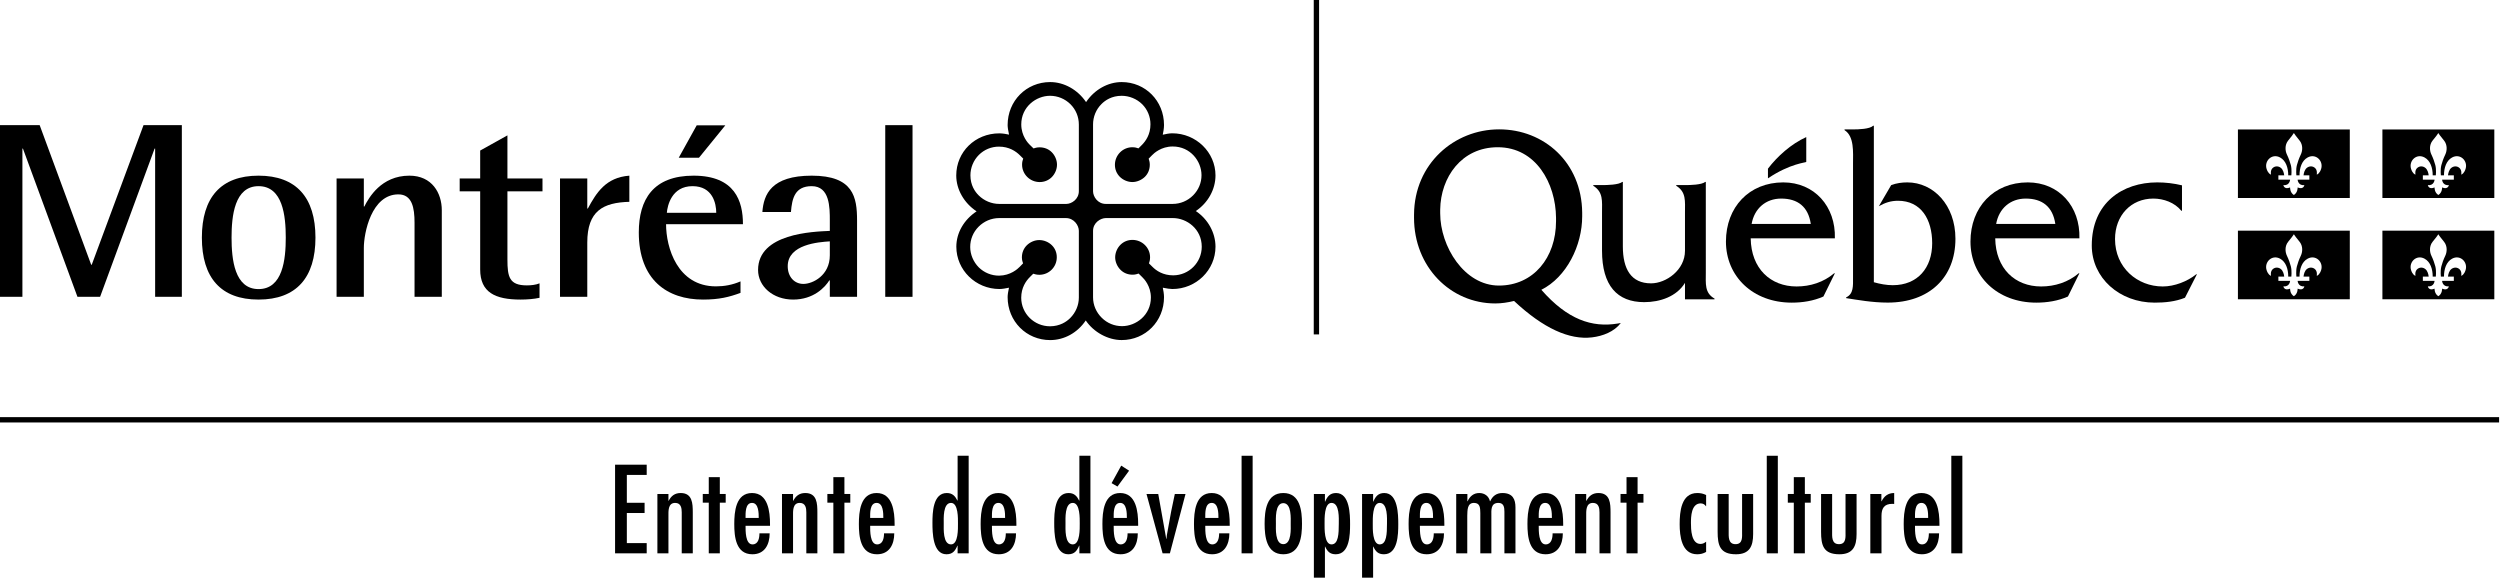 <svg width="730" height="169" viewBox="0 0 730 169" fill="none" xmlns="http://www.w3.org/2000/svg">
<path fill-rule="evenodd" clip-rule="evenodd" d="M385.175 97.648V0H383.614V97.648H385.175Z" fill="black"/>
<path fill-rule="evenodd" clip-rule="evenodd" d="M729.735 121.809L-0 121.808V123.368L729.735 123.37V121.809Z" fill="black"/>
<path d="M188.836 135.689V138.677H183.036V146.812H188.22V149.799H183.036V158.587H188.836V161.573H179.602V135.689H188.836Z" fill="black"/>
<path d="M195.185 146.228H195.255C195.976 144.82 197.04 143.963 198.757 143.963C202.189 143.963 202.292 147.018 202.292 149.663V161.573H199.065V149.592C199.065 148.392 198.858 146.847 197.144 146.847C195.014 146.847 195.185 149.284 195.185 150.759V161.573H191.958V144.239H195.185V146.228Z" fill="black"/>
<path d="M210.185 139.33V144.239H211.903V146.78H210.185V161.573H206.959V146.78H205.208V144.239H206.959V139.33H210.185Z" fill="black"/>
<path d="M221.548 151.24C221.548 149.903 221.548 146.847 219.592 146.847C217.567 146.847 217.703 149.903 217.703 151.24H221.548ZM217.703 153.541C217.703 154.983 217.633 158.964 219.729 158.964C221.445 158.964 221.755 157.075 221.755 155.739H224.74C224.74 158.932 223.335 161.848 219.695 161.848C214.853 161.848 214.407 156.697 214.407 153.025C214.407 149.488 214.82 143.963 219.592 143.963C224.293 143.963 224.844 149.455 224.844 153.025V153.541H217.703Z" fill="black"/>
<path d="M231.568 146.228H231.636C232.359 144.82 233.421 143.963 235.139 143.963C238.571 143.963 238.673 147.018 238.673 149.663V161.573H235.447V149.592C235.447 148.392 235.241 146.847 233.525 146.847C231.397 146.847 231.568 149.284 231.568 150.759V161.573H228.341V144.239H231.568V146.228Z" fill="black"/>
<path d="M246.568 139.33V144.239H248.285V146.78H246.568V161.573H243.34V146.78H241.591V144.239H243.34V139.33H246.568Z" fill="black"/>
<path d="M257.931 151.24C257.931 149.903 257.931 146.847 255.975 146.847C253.948 146.847 254.086 149.903 254.086 151.24H257.931ZM254.086 153.541C254.086 154.983 254.016 158.964 256.111 158.964C257.827 158.964 258.136 157.075 258.136 155.739H261.123C261.123 158.932 259.716 161.848 256.076 161.848C251.236 161.848 250.79 156.697 250.79 153.025C250.79 149.488 251.203 143.963 255.975 143.963C260.676 143.963 261.227 149.455 261.227 153.025V153.541H254.086Z" fill="black"/>
<path d="M279.726 152.889C279.726 151.515 279.863 146.847 277.7 146.847C275.296 146.847 275.571 151.482 275.571 152.889C275.571 154.331 275.296 158.964 277.7 158.964C279.863 158.964 279.726 154.26 279.726 152.889ZM279.623 159.344H279.554C278.902 160.851 278.182 161.848 276.362 161.848C272.344 161.848 272.275 155.497 272.275 152.683C272.275 149.799 272.379 143.963 276.464 143.963C278.112 143.963 278.902 144.856 279.554 146.161H279.623V133.082H282.85V161.573H279.623V159.344Z" fill="black"/>
<path d="M293.488 151.24C293.488 149.903 293.488 146.847 291.532 146.847C289.505 146.847 289.643 149.903 289.643 151.24H293.488ZM289.643 153.541C289.643 154.983 289.573 158.964 291.669 158.964C293.384 158.964 293.693 157.075 293.693 155.739H296.681C296.681 158.932 295.273 161.848 291.635 161.848C286.793 161.848 286.348 156.697 286.348 153.025C286.348 149.488 286.76 143.963 291.532 143.963C296.235 143.963 296.784 149.455 296.784 153.025V153.541H289.643Z" fill="black"/>
<path d="M315.283 152.889C315.283 151.515 315.419 146.847 313.256 146.847C310.853 146.847 311.127 151.482 311.127 152.889C311.127 154.331 310.853 158.964 313.256 158.964C315.419 158.964 315.283 154.26 315.283 152.889ZM315.179 159.344H315.109C314.457 160.851 313.737 161.848 311.917 161.848C307.9 161.848 307.832 155.497 307.832 152.683C307.832 149.799 307.935 143.963 312.02 143.963C313.668 143.963 314.457 144.856 315.109 146.161H315.179V133.082H318.405V161.573H315.179V159.344Z" fill="black"/>
<path d="M329.044 151.24C329.044 149.903 329.044 146.847 327.088 146.847C325.062 146.847 325.198 149.903 325.198 151.24H329.044ZM326.297 142.073L324.582 141.077L327.396 135.964L329.697 137.44L326.297 142.073ZM325.198 153.541C325.198 154.983 325.13 158.964 327.225 158.964C328.941 158.964 329.25 157.075 329.25 155.739H332.237C332.237 158.932 330.83 161.848 327.19 161.848C322.349 161.848 321.904 156.697 321.904 153.025C321.904 149.488 322.317 143.963 327.088 143.963C331.79 143.963 332.34 149.455 332.34 153.025V153.541H325.198Z" fill="black"/>
<path d="M338.208 144.239L340.543 157.351H340.611L340.714 156.32L341.983 149.318L343.048 144.239H346.172L341.607 161.573H339.479L334.775 144.239H338.208Z" fill="black"/>
<path d="M355.783 151.24C355.783 149.903 355.783 146.847 353.826 146.847C351.8 146.847 351.938 149.903 351.938 151.24H355.783ZM351.938 153.541C351.938 154.983 351.868 158.964 353.963 158.964C355.679 158.964 355.988 157.075 355.988 155.739H358.975C358.975 158.932 357.568 161.848 353.928 161.848C349.088 161.848 348.642 156.697 348.642 153.025C348.642 149.488 349.054 143.963 353.826 143.963C358.528 143.963 359.078 149.455 359.078 153.025V153.541H351.938Z" fill="black"/>
<path d="M365.769 161.573H362.542V133.082H365.769V161.573Z" fill="black"/>
<path d="M376.889 152.956C376.889 151.584 377.199 146.916 374.727 146.916C372.256 146.916 372.564 151.584 372.564 152.956C372.564 154.192 372.256 158.896 374.727 158.896C377.199 158.896 376.889 154.192 376.889 152.956ZM369.268 152.956C369.268 149.182 369.783 143.963 374.727 143.963C379.669 143.963 380.184 149.182 380.184 152.956C380.184 156.595 379.669 161.848 374.727 161.848C369.783 161.848 369.268 156.595 369.268 152.956Z" fill="black"/>
<path d="M390.928 152.923C390.928 151.515 391.203 146.847 388.8 146.847C386.638 146.847 386.774 151.515 386.774 152.923C386.774 154.296 386.638 158.964 388.8 158.964C390.826 158.964 390.928 155.804 390.928 152.923ZM386.878 146.468H386.947C387.563 144.994 388.354 143.963 390.138 143.963C394.155 143.963 394.223 150.282 394.223 153.094C394.223 156.013 394.122 161.848 390.036 161.848C388.354 161.848 387.599 161.024 386.947 159.617H386.878V168.68H383.651V144.239H386.878V146.468Z" fill="black"/>
<path d="M404.999 152.923C404.999 151.515 405.275 146.847 402.872 146.847C400.709 146.847 400.847 151.515 400.847 152.923C400.847 154.296 400.709 158.964 402.872 158.964C404.897 158.964 404.999 155.804 404.999 152.923ZM400.949 146.468H401.019C401.635 144.994 402.427 143.963 404.211 143.963C408.227 143.963 408.295 150.282 408.295 153.094C408.295 156.013 408.193 161.848 404.108 161.848C402.427 161.848 401.671 161.024 401.019 159.617H400.949V168.68H397.723V144.239H400.949V146.468Z" fill="black"/>
<path d="M418.453 151.24C418.453 149.903 418.453 146.847 416.497 146.847C414.472 146.847 414.608 149.903 414.608 151.24H418.453ZM414.608 153.541C414.608 154.983 414.54 158.964 416.635 158.964C418.351 158.964 418.66 157.075 418.66 155.739H421.647C421.647 158.932 420.24 161.848 416.6 161.848C411.76 161.848 411.313 156.697 411.313 153.025C411.313 149.488 411.725 143.963 416.497 143.963C421.2 143.963 421.751 149.455 421.751 153.025V153.541H414.608Z" fill="black"/>
<path d="M428.476 146.364H428.544C429.196 144.923 430.295 143.963 431.943 143.963C433.488 143.963 434.723 144.856 435.067 146.364H435.135C435.821 144.856 436.955 143.963 438.707 143.963C441.761 143.963 442.516 145.851 442.516 148.151V161.573H439.289V149.421C439.289 148.151 439.117 146.847 437.54 146.847C435.239 146.847 435.48 149.011 435.48 150.555V161.573H432.252V149.799C432.216 148.424 432.252 146.847 430.397 146.847C428.373 146.847 428.509 149.076 428.441 150.555V161.573H425.213V144.239H428.476V146.364Z" fill="black"/>
<path d="M453.154 151.24C453.154 149.903 453.155 146.847 451.199 146.847C449.172 146.847 449.309 149.903 449.309 151.24H453.154ZM449.309 153.541C449.309 154.983 449.24 158.964 451.335 158.964C453.051 158.964 453.36 157.075 453.36 155.739H456.347C456.347 158.932 454.94 161.848 451.3 161.848C446.46 161.848 446.013 156.697 446.013 153.025C446.013 149.488 446.427 143.963 451.199 143.963C455.9 143.963 456.449 149.455 456.449 153.025V153.541H449.309Z" fill="black"/>
<path d="M463.173 146.228H463.243C463.964 144.82 465.028 143.963 466.745 143.963C470.177 143.963 470.279 147.018 470.279 149.663V161.573H467.052V149.592C467.052 148.392 466.847 146.847 465.132 146.847C463.003 146.847 463.173 149.284 463.173 150.759V161.573H459.947V144.239H463.173V146.228Z" fill="black"/>
<path d="M478.173 139.33V144.239H479.89V146.78H478.173V161.573H474.945V146.78H473.196V144.239H474.945V139.33H478.173Z" fill="black"/>
<path d="M498.187 147.805H498.117C497.775 147.295 497.328 147.017 496.605 146.984C493.825 147.017 493.757 150.896 493.757 152.752C493.757 154.501 493.825 158.828 496.537 158.828C497.26 158.828 497.671 158.553 498.187 158.176V161.163C497.361 161.642 496.537 161.848 495.577 161.848C491.011 161.848 490.461 156.494 490.461 153.06C490.461 149.488 490.875 143.963 495.611 143.963C496.572 143.963 497.328 144.133 498.187 144.545V147.805Z" fill="black"/>
<path d="M504.775 144.239V155.085C504.775 156.631 504.569 158.896 506.767 158.896C508.931 158.896 508.689 156.801 508.689 155.256V144.239H511.917V155.942C511.917 159.515 510.852 161.848 506.904 161.848C502.201 161.848 501.548 159.206 501.548 155.256V144.239H504.775Z" fill="black"/>
<path d="M519.123 161.573H515.896V133.082H519.123V161.573Z" fill="black"/>
<path d="M527.017 139.33V144.239H528.733V146.78H527.017V161.573H523.791V146.78H522.04V144.239H523.791V139.33H527.017Z" fill="black"/>
<path d="M534.98 144.239V155.085C534.98 156.631 534.773 158.896 536.971 158.896C539.135 158.896 538.893 156.801 538.893 155.256V144.239H542.12V155.942C542.12 159.515 541.055 161.848 537.107 161.848C532.404 161.848 531.753 159.206 531.753 155.256V144.239H534.98Z" fill="black"/>
<path d="M549.361 146.364H549.429C550.185 144.856 551.319 143.963 553.103 143.963V147.155L552.553 147.121C550.152 147.121 549.396 148.461 549.396 150.659V161.573H546.133V144.239H549.361V146.364Z" fill="black"/>
<path d="M563.023 151.24C563.023 149.903 563.023 146.847 561.067 146.847C559.04 146.847 559.177 149.903 559.177 151.24H563.023ZM559.177 153.541C559.177 154.983 559.108 158.964 561.204 158.964C562.92 158.964 563.228 157.075 563.228 155.739H566.215C566.215 158.932 564.809 161.848 561.168 161.848C556.328 161.848 555.881 156.697 555.881 153.025C555.881 149.488 556.295 143.963 561.067 143.963C565.768 143.963 566.319 149.455 566.319 153.025V153.541H559.177Z" fill="black"/>
<path d="M573.009 161.573H569.783V133.082H573.009V161.573Z" fill="black"/>
<path d="M-0 36.544H11.583L26.626 77.31H26.786L41.91 36.544H53.098V86.674H45.299V43.396H45.139L29.226 86.674H22.618L6.7 43.396H6.543V86.674H-0V36.544Z" fill="black"/>
<path d="M75.493 84.415C82.584 84.415 83.445 75.722 83.445 69.384C83.445 63.066 82.584 54.359 75.493 54.359C68.48 54.359 67.614 63.066 67.614 69.384C67.614 75.722 68.48 84.415 75.493 84.415ZM58.947 69.384C58.947 57.701 64.465 51.294 75.493 51.294C86.525 51.294 92.115 57.701 92.115 69.384C92.115 81.069 86.525 87.476 75.493 87.476C64.465 87.476 58.947 81.069 58.947 69.384Z" fill="black"/>
<path d="M98.281 52.11H106.24V60.307H106.389C107.664 57.78 111.277 51.294 119.545 51.294C126.169 51.294 129.005 56.393 129.005 61.389V86.674H121.045V65.022C121.045 60.676 120.338 56.758 116.32 56.758C108.445 56.758 106.24 68.079 106.24 72.368V86.674H98.281V52.11Z" fill="black"/>
<path d="M157.544 86.957C155.961 87.317 153.841 87.476 152.031 87.476C144.547 87.476 140.213 85.359 140.213 78.678V55.873H134.227V52.11H140.213V43.96L148.168 39.526V52.11H158.407V55.873H148.168V75.778C148.168 80.865 148.723 83.332 153.841 83.332C155.103 83.332 156.436 83.186 157.544 82.738V86.957Z" fill="black"/>
<path d="M163.522 52.11H171.486V60.893H171.648C174.164 56.235 176.918 51.81 183.769 51.294V58.931C176.13 59.15 171.486 61.54 171.486 70.831V86.674H163.522V52.11Z" fill="black"/>
<path d="M203.437 36.598H211.793L204.096 46.065H198.188L203.437 36.598ZM209.143 62.134C209.143 59.443 208.117 54.359 202.212 54.359C196.067 54.359 194.879 60.156 194.719 62.134H209.143ZM216.229 85.521C212.924 86.739 210.007 87.476 205.28 87.476C194.879 87.476 186.529 81.798 186.529 67.864C186.529 58.277 190.707 51.294 202.52 51.294C214.657 51.294 216.941 58.781 216.941 65.462H194.491C194.491 72.293 197.793 83.618 209.063 83.618C211.503 83.618 213.871 83.186 216.229 82.166V85.521Z" fill="black"/>
<path d="M242.307 70.477C238.991 70.691 230.016 71.35 230.016 77.731C230.016 80.865 231.983 82.903 234.584 82.903C237.343 82.903 242.307 80.422 242.307 74.549V70.477ZM242.307 81.882H242.153C240.889 83.899 237.579 87.476 231.589 87.476C225.688 87.476 221.356 83.618 221.356 78.828C221.356 68.157 237.343 67.643 242.307 67.421V64.371C242.307 60.586 242.307 54.359 237.025 54.359C232.14 54.359 231.276 57.841 230.955 61.909H222.611C222.996 56.758 225.209 51.294 237.025 51.294C249.237 51.294 250.261 57.614 250.261 64.371V86.674H242.307V81.882Z" fill="black"/>
<path d="M258.493 86.674H266.457V36.544H258.493V86.674Z" fill="black"/>
<path d="M321.696 92.777C320.112 91.213 319.171 89.093 319.171 86.833V67.412C319.171 65.006 321.392 63.676 322.907 63.676H342.489C346.539 63.676 350.907 66.864 350.911 72.037C350.911 76.64 347.176 80.385 342.571 80.399C339.607 80.399 337.62 79.047 336.48 77.88C336.48 77.88 335.739 77.143 335.493 76.903C335.655 76.474 335.821 75.903 335.821 75.137V75.128C335.821 72.338 333.523 70.064 330.687 70.049C329.325 70.049 328.117 70.541 327.173 71.474C326.211 72.426 325.633 73.805 325.629 75.151C325.629 76.437 326.224 77.836 327.183 78.782C328.109 79.722 329.343 80.212 330.736 80.212C331.501 80.212 332.132 79.993 332.471 79.877C332.645 80.039 333.472 80.858 333.472 80.858C334.08 81.415 336.048 83.516 336.06 86.855C336.06 86.871 336.06 86.871 336.06 86.871C336.06 92.022 331.704 95.229 327.648 95.235C325.415 95.235 323.295 94.378 321.696 92.777ZM285.82 78.091C284.224 76.485 283.307 74.312 283.3 72.132C283.295 69.89 284.172 67.774 285.757 66.191C287.349 64.6 289.46 63.691 291.731 63.676H311.248C313.66 63.691 315.02 65.875 315.024 67.383V86.877C315.031 89.093 314.1 91.277 312.504 92.867C311.413 93.958 309.5 95.259 306.612 95.277C301.98 95.277 298.209 91.552 298.197 86.957C298.197 86.957 298.197 86.957 298.197 86.949C298.197 84.009 299.579 82.031 300.736 80.889C300.736 80.889 301.48 80.152 301.708 79.926C302.155 80.069 302.719 80.238 303.497 80.238C306.3 80.238 308.58 77.96 308.581 75.137C308.592 73.782 308.101 72.571 307.169 71.632C306.208 70.677 304.835 70.101 303.485 70.101C302.191 70.079 300.783 70.677 299.821 71.632C298.896 72.571 298.393 73.782 298.393 75.166V75.181C298.393 75.933 298.617 76.579 298.736 76.903C298.561 77.087 297.752 77.917 297.752 77.917C297.179 78.52 295.052 80.467 291.716 80.489C289.476 80.489 287.387 79.617 285.82 78.091ZM319.171 36.356C319.159 34.149 320.033 31.961 321.636 30.379C322.721 29.281 324.643 27.972 327.527 27.972C329.747 27.972 331.943 28.875 333.523 30.435C335.072 31.988 335.933 34.085 335.933 36.281V36.304C335.933 39.245 334.564 41.206 333.411 42.343C333.411 42.343 332.667 43.094 332.429 43.328C331.993 43.162 331.424 42.996 330.636 42.996C327.851 42.996 325.571 45.282 325.556 48.094C325.553 49.471 326.045 50.666 326.983 51.622C327.94 52.573 329.304 53.156 330.655 53.156C330.655 53.156 330.656 53.156 330.667 53.156C331.967 53.156 333.363 52.559 334.317 51.622C335.253 50.686 335.741 49.463 335.741 48.073C335.741 47.305 335.523 46.677 335.408 46.332C335.576 46.171 336.392 45.328 336.392 45.328C336.961 44.733 339.08 42.774 342.419 42.774C347.616 42.771 350.828 47.087 350.841 51.128C350.852 53.365 349.975 55.456 348.384 57.05C346.799 58.638 344.677 59.544 342.411 59.544H322.904C320.488 59.544 319.171 57.363 319.171 55.855V36.356ZM300.801 42.38H300.785C300.184 41.809 298.223 39.691 298.211 36.356V36.334C298.211 31.18 302.567 27.979 306.603 27.972C308.852 27.972 310.965 28.852 312.559 30.419C314.155 32.003 315.02 34.116 315.024 36.368V55.803C315.024 58.194 312.884 59.544 311.371 59.544H291.775C289.56 59.544 287.365 58.638 285.773 57.05C284.676 55.968 283.367 54.069 283.361 51.193C283.361 48.967 284.264 46.794 285.839 45.226C287.393 43.681 289.471 42.816 291.696 42.816C294.652 42.816 296.644 44.177 297.795 45.328C297.795 45.328 298.536 46.065 298.781 46.309C298.613 46.748 298.447 47.305 298.447 48.087C298.447 50.862 300.744 53.156 303.573 53.162C304.943 53.162 306.156 52.666 307.101 51.742C308.069 50.772 308.644 49.403 308.644 48.073C308.648 46.786 308.059 45.38 307.101 44.433C306.161 43.493 304.924 43.02 303.535 43.02C302.777 43.02 302.141 43.222 301.793 43.343C301.621 43.177 300.801 42.38 300.801 42.38ZM317.132 29.815C314.696 26.197 310.712 23.965 306.652 23.965C299.689 23.965 294.228 29.461 294.228 36.504C294.228 37.176 294.376 38.115 294.639 39.309C293.999 39.165 292.797 38.94 291.805 38.94C284.756 38.94 279.224 44.334 279.224 51.246C279.224 55.314 281.492 59.277 285.163 61.713C281.46 64.165 279.249 68.004 279.249 72.037C279.249 78.85 284.9 84.393 291.849 84.393C292.693 84.393 293.728 84.19 294.623 84.009C294.372 85.137 294.228 86.073 294.228 86.77C294.228 93.803 299.689 99.305 306.652 99.305C310.776 99.297 314.628 97.169 317.039 93.574C319.357 97.01 323.531 99.297 327.528 99.297C334.467 99.297 339.893 93.803 339.893 86.77C339.893 85.859 339.697 84.754 339.535 84.009C340.715 84.246 341.664 84.393 342.337 84.393C349.277 84.393 354.924 78.85 354.924 72.037C354.924 67.962 352.728 63.996 349.176 61.623C352.728 59.239 354.924 55.314 354.924 51.23C354.924 44.463 349.252 38.924 342.283 38.924C341.403 38.924 340.353 39.153 339.524 39.338C339.668 38.703 339.893 37.48 339.893 36.504C339.893 29.461 334.467 23.965 327.528 23.965C323.492 23.965 319.553 26.197 317.132 29.815Z" fill="black"/>
<path d="M498.098 79.504L498.096 53.115H497.895C496.958 53.979 493.49 54.049 492.02 54.049H489.47V54.263C492.415 56.073 492.014 58.746 492.014 62.069L492.016 73.239C492.016 78.819 486.534 82.738 482.111 82.738C476.288 82.738 473.871 78.603 473.871 71.931V53.115H473.671C472.734 53.979 469.244 54.049 467.772 54.049H465.246V54.264C468.191 56.073 467.791 58.747 467.791 62.069V73.199C467.791 83.388 472.21 88.227 480.104 88.227C484.792 88.227 489.604 86.564 492.016 82.593V87.406H500.642V87.19C497.698 85.522 498.098 82.838 498.098 79.504Z" fill="black"/>
<path d="M535.784 69.599C536.051 60.286 529.821 53.259 520.713 53.259C510.735 53.259 503.975 60.501 503.975 70.544C503.975 80.664 511.805 88.371 523.192 88.371C526.34 88.371 529.555 87.872 532.435 86.582L535.784 79.789H535.581C532.5 82.409 528.617 83.648 524.599 83.648C517.031 83.648 511.337 78.479 511.204 69.599H535.784ZM511.471 65.393C512.276 60.862 515.623 57.984 520.112 57.984C524.933 57.984 528.015 60.356 528.751 65.393H511.471Z" fill="black"/>
<path d="M541.099 37.789C542.702 37.789 545.975 37.688 546.964 36.713H547.163V82.411C548.962 82.916 550.824 83.276 552.687 83.276C560.006 83.276 564.198 78.157 564.198 71.023C564.198 64.028 560.938 58.623 554.218 58.623C552.09 58.623 550.426 59.2 548.628 60.21L552.222 54.057C553.751 53.477 555.348 53.259 556.946 53.259C564.535 53.259 570.987 59.849 570.987 69.724C570.987 81.042 563.332 88.358 551.222 88.358C546.698 88.358 542.352 87.56 539.075 87.055V86.833C541.283 85.818 541.084 83.422 541.084 81.042V47.821C541.084 44.485 541.486 39.816 538.607 38.002V37.789H541.099Z" fill="black"/>
<path d="M607.187 69.599C607.457 60.286 601.228 53.259 592.119 53.259C582.14 53.259 575.377 60.501 575.377 70.544C575.377 80.664 583.211 88.371 594.596 88.371C597.745 88.371 600.963 87.872 603.839 86.582L607.187 79.789H606.988C603.907 82.409 600.02 83.648 596.003 83.648C588.435 83.648 582.743 78.479 582.607 69.599H607.187ZM582.876 65.393C583.681 60.862 587.027 57.984 591.517 57.984C596.337 57.984 599.42 60.356 600.156 65.393H582.876Z" fill="black"/>
<path d="M637.141 61.537H636.943C634.999 59.144 631.783 57.984 628.768 57.984C622.272 57.984 617.588 62.915 617.588 69.802C617.588 78.138 624.083 83.648 631.516 83.648C634.932 83.648 638.683 82.196 641.295 80.094H641.496L638.013 86.938C635.2 88.084 632.12 88.371 629.169 88.371C618.86 88.371 610.797 81.112 610.797 71.687C610.797 59.217 619.797 53.259 629.908 53.259C632.321 53.259 634.799 53.544 637.141 54.117V61.537Z" fill="black"/>
<path fill-rule="evenodd" clip-rule="evenodd" d="M527.428 47.279C527.428 43.909 527.428 40.027 527.428 40.027C523.039 41.996 518.964 45.673 516.241 49.252V52.078C522.757 47.687 527.428 47.483 527.428 47.279Z" fill="black"/>
<path d="M472.349 94.476C464.88 95.698 457.704 93.344 450.075 84.617C457.443 80.918 462 71.708 462 63.152C462 63.064 461.999 62.176 461.999 62.088C461.865 47.444 450.867 37.773 437.751 37.773C424.611 37.773 412.997 47.837 412.9 62.598C412.9 62.665 412.897 63.523 412.897 63.587C412.897 77.946 423.551 88.606 436.612 88.606C438.488 88.606 440.296 88.315 442.103 87.88C450.659 95.894 458.283 99.305 464.873 98.511C467.997 98.137 471.3 96.894 473.283 94.319L472.349 94.476ZM437.683 83.385C427.569 83.385 420.536 71.976 420.536 62.284C420.536 62.185 420.536 61.289 420.537 61.193C420.661 51.802 426.741 42.993 437.349 42.993C448.511 42.993 454.268 53.553 454.361 63.56C454.361 63.64 454.361 64.521 454.361 64.603C454.361 75.263 447.729 83.385 437.683 83.385Z" fill="black"/>
<path d="M665.812 45.993C667.476 46.915 668.167 48.996 668.167 51.204H669.07C669.045 51.37 669.283 49.56 668.925 48.203C668.665 47.27 668.34 46.289 667.773 45.104C667.277 44.079 667.097 42.343 668.14 41.044C669.037 39.914 669.571 39.284 669.808 38.844C670.048 39.284 670.588 39.914 671.481 41.044C672.526 42.343 672.341 44.079 671.846 45.104C671.278 46.289 670.949 47.27 670.696 48.203C670.332 49.56 670.57 51.37 670.548 51.204H671.457C671.457 48.996 672.14 46.915 673.81 45.993C676.174 44.681 678.516 46.956 677.772 49.319C677.377 50.561 676.684 50.976 676.485 50.976C676.485 50.976 676.806 49.61 675.82 48.915C674.893 48.256 673.743 48.654 673.211 49.44C672.711 50.182 672.628 51.204 672.628 51.204H674.332V52.463L670.909 52.461C670.909 52.461 670.996 54.24 672.875 54.068C672.875 54.068 672.646 55.466 670.909 54.735C670.909 54.735 670.996 56.2 669.808 56.937C668.617 56.2 668.711 54.735 668.711 54.735C666.977 55.466 666.745 54.068 666.745 54.068C668.617 54.24 668.711 52.461 668.711 52.461L665.288 52.463V51.204H666.988C666.988 51.204 666.909 50.182 666.405 49.44C665.873 48.654 664.725 48.256 663.796 48.915C662.809 49.61 663.134 50.976 663.134 50.976C662.937 50.976 662.241 50.561 661.846 49.319C661.104 46.956 663.441 44.681 665.812 45.993ZM653.473 57.82H686.141V37.798H653.473V57.82Z" fill="black"/>
<path d="M719.948 49.319C719.563 50.561 718.869 50.976 718.679 50.976C718.679 50.976 718.988 49.61 718.009 48.915C717.079 48.256 715.931 48.654 715.395 49.44C714.896 50.182 714.808 51.204 714.808 51.204H716.519V52.463L713.092 52.461C713.092 52.461 713.183 54.24 715.063 54.068C715.063 54.068 714.828 55.466 713.092 54.735C713.092 54.735 713.183 56.2 711.999 56.937C710.801 56.2 710.892 54.735 710.892 54.735C709.159 55.466 708.931 54.068 708.931 54.068C710.801 54.24 710.892 52.461 710.892 52.461L707.475 52.463V51.204H709.175C709.175 51.204 709.096 50.182 708.589 49.44C708.059 48.654 706.908 48.256 705.987 48.915C704.996 49.61 705.32 50.976 705.32 50.976C705.12 50.976 704.424 50.561 704.036 49.319C703.292 46.956 705.627 44.681 707.993 45.993C709.664 46.915 710.351 48.996 710.351 51.204H711.26C711.235 51.37 711.468 49.56 711.112 48.203C710.853 47.27 710.528 46.289 709.96 45.104C709.461 44.079 709.275 42.343 710.32 41.044C711.223 39.914 711.757 39.284 711.999 38.844C712.228 39.284 712.771 39.914 713.664 41.044C714.705 42.343 714.523 44.079 714.031 45.104C713.465 46.289 713.131 47.27 712.883 48.203C712.519 49.56 712.761 51.37 712.737 51.204H713.64C713.64 48.996 714.327 46.915 715.989 45.993C718.353 44.681 720.692 46.956 719.948 49.319ZM695.663 37.798V57.82H728.341V37.798H695.663Z" fill="black"/>
<path d="M665.812 75.548C667.476 76.471 668.167 78.555 668.167 80.76H669.07C669.045 80.926 669.283 79.113 668.925 77.764C668.665 76.824 668.34 75.844 667.773 74.66C667.277 73.633 667.097 71.897 668.14 70.6C669.037 69.472 669.571 68.844 669.808 68.403C670.048 68.844 670.588 69.472 671.481 70.6C672.526 71.897 672.341 73.633 671.846 74.66C671.278 75.844 670.949 76.824 670.696 77.764C670.332 79.113 670.57 80.926 670.548 80.76H671.457C671.457 78.555 672.14 76.471 673.81 75.548C676.174 74.233 678.516 76.513 677.772 78.873C677.377 80.113 676.684 80.535 676.485 80.535C676.485 80.535 676.806 79.171 675.82 78.47C674.893 77.817 673.743 78.213 673.211 78.988C672.711 79.738 672.628 80.76 672.628 80.76H674.332V82.018H670.909C670.909 82.018 670.996 83.793 672.875 83.625C672.875 83.625 672.646 85.022 670.909 84.285C670.909 84.285 670.996 85.756 669.808 86.495C668.617 85.756 668.711 84.285 668.711 84.285C666.977 85.022 666.745 83.625 666.745 83.625C668.617 83.793 668.711 82.018 668.711 82.018H665.288V80.76H666.988C666.988 80.76 666.909 79.738 666.405 78.988C665.873 78.213 664.725 77.817 663.796 78.47C662.809 79.171 663.134 80.535 663.134 80.535C662.937 80.535 662.241 80.113 661.846 78.873C661.104 76.513 663.441 74.233 665.812 75.548ZM653.473 87.377H686.141V67.358H653.473V87.377Z" fill="black"/>
<path d="M707.993 75.548C709.664 76.471 710.351 78.555 710.351 80.76H711.26C711.235 80.926 711.468 79.113 711.112 77.764C710.853 76.824 710.528 75.844 709.96 74.66C709.461 73.633 709.275 71.897 710.32 70.6C711.223 69.472 711.757 68.844 711.999 68.403C712.228 68.844 712.771 69.472 713.664 70.6C714.705 71.897 714.523 73.633 714.031 74.66C713.465 75.844 713.131 76.824 712.883 77.764C712.519 79.113 712.761 80.926 712.737 80.76H713.64C713.64 78.555 714.327 76.471 715.989 75.548C718.353 74.233 720.692 76.513 719.948 78.873C719.563 80.113 718.869 80.535 718.679 80.535C718.679 80.535 718.988 79.171 718.009 78.47C717.079 77.817 715.931 78.213 715.395 78.988C714.896 79.738 714.808 80.76 714.808 80.76H716.519V82.018H713.092C713.092 82.018 713.183 83.793 715.063 83.625C715.063 83.625 714.828 85.022 713.092 84.285C713.092 84.285 713.183 85.756 711.999 86.495C710.801 85.756 710.892 84.285 710.892 84.285C709.159 85.022 708.931 83.625 708.931 83.625C710.801 83.793 710.892 82.018 710.892 82.018H707.475V80.76H709.175C709.175 80.76 709.096 79.738 708.589 78.988C708.059 78.213 706.908 77.817 705.987 78.47C704.996 79.171 705.32 80.535 705.32 80.535C705.12 80.535 704.424 80.113 704.036 78.873C703.292 76.513 705.627 74.233 707.993 75.548ZM695.663 87.377H728.341V67.358H695.663V87.377Z" fill="black"/>
</svg>
